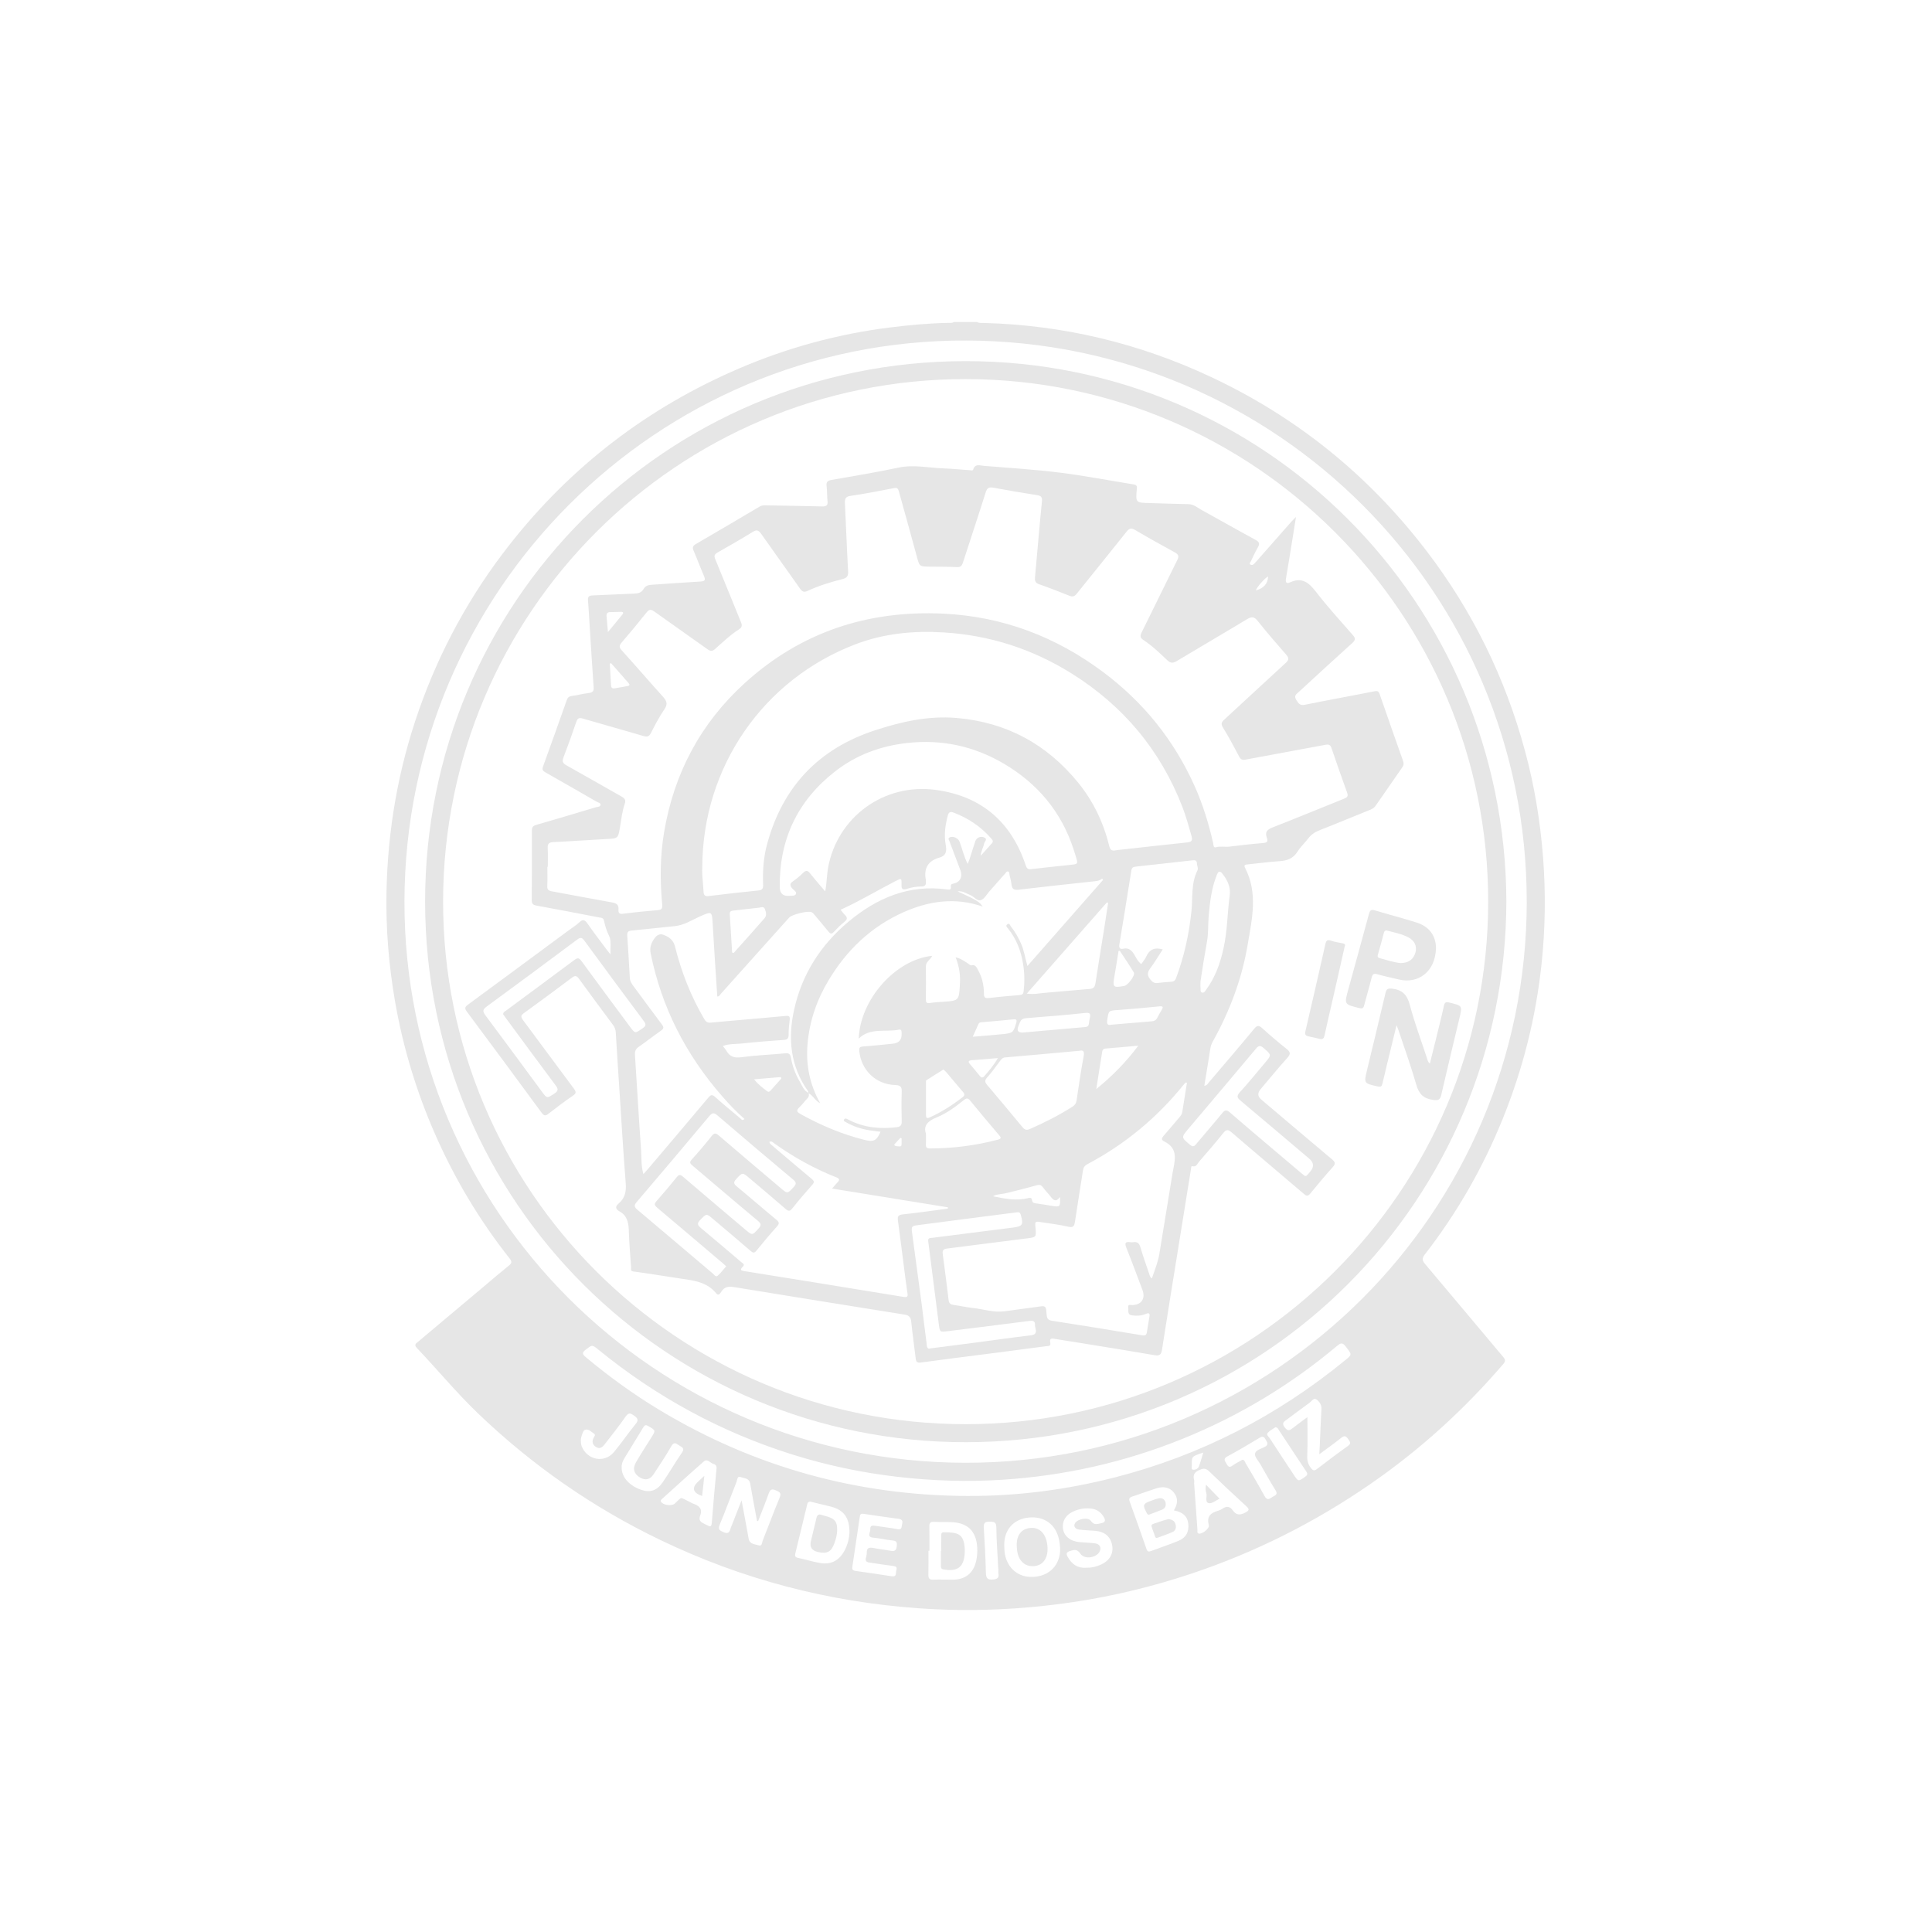 <svg width="150" height="150" viewBox="0 0 150 150" fill="none" xmlns="http://www.w3.org/2000/svg">
<g clip-path="url(#clip0_976_767)">
<path d="M75.867 25C76.022 25.105 76.2 25.067 76.367 25.073C82.535 25.238 88.412 26.64 93.995 29.255C100.67 32.38 106.242 36.885 110.725 42.735C114.315 47.42 116.867 52.62 118.405 58.318C119.135 61.02 119.587 63.77 119.802 66.562C120.017 69.332 119.977 72.095 119.685 74.85C119.245 78.995 118.235 83.002 116.67 86.87C115.135 90.66 113.125 94.175 110.617 97.403C110.38 97.71 110.422 97.875 110.65 98.145C112.675 100.542 114.685 102.955 116.71 105.355C116.892 105.573 116.895 105.69 116.707 105.91C113.662 109.46 110.227 112.577 106.377 115.232C102.07 118.205 97.437 120.53 92.467 122.188C89.487 123.18 86.445 123.92 83.342 124.382C79.352 124.978 75.345 125.152 71.312 124.865C64.295 124.368 57.61 122.615 51.275 119.567C46.005 117.032 41.257 113.725 37.04 109.665C35.392 108.08 33.942 106.31 32.367 104.66C32.117 104.398 32.302 104.305 32.465 104.168C34.18 102.728 35.897 101.285 37.612 99.845C38.245 99.312 38.872 98.77 39.517 98.252C39.752 98.065 39.75 97.94 39.567 97.707C37.222 94.737 35.297 91.515 33.777 88.05C32.33 84.75 31.292 81.323 30.675 77.77C30.185 74.957 29.952 72.118 30.007 69.257C30.102 64.42 30.917 59.712 32.522 55.14C34.167 50.458 36.515 46.165 39.582 42.265C44.362 36.188 50.317 31.628 57.422 28.59C61.16 26.992 65.052 25.93 69.092 25.425C70.595 25.238 72.097 25.098 73.61 25.067C73.762 25.065 73.927 25.1 74.067 24.997C74.667 24.997 75.267 24.997 75.865 24.997L75.867 25ZM118.535 70.022C118.56 45.99 99.112 26.508 75.02 26.438C51.005 26.365 31.452 45.88 31.402 69.968C31.352 94.002 50.86 113.537 74.945 113.57C98.995 113.603 118.51 94.108 118.537 70.022H118.535ZM75.1 116.147C78.987 116.16 82.807 115.667 86.567 114.702C93.215 112.997 99.175 109.93 104.477 105.577C104.985 105.16 104.967 105.17 104.482 104.545C104.257 104.257 104.127 104.228 103.827 104.48C100.197 107.533 96.182 109.948 91.782 111.723C87.292 113.535 82.627 114.582 77.797 114.89C75.102 115.06 72.41 114.975 69.725 114.665C66.927 114.345 64.187 113.768 61.505 112.923C55.96 111.18 50.945 108.448 46.44 104.772C45.962 104.382 45.975 104.408 45.475 104.787C45.15 105.033 45.23 105.162 45.495 105.382C47.307 106.893 49.212 108.273 51.232 109.488C58.575 113.903 66.537 116.105 75.1 116.147ZM91.137 117.27C91.442 116.777 91.495 116.305 91.122 115.863C90.735 115.405 90.235 115.402 89.715 115.575C89.107 115.775 88.505 115.993 87.9 116.195C87.705 116.26 87.625 116.35 87.705 116.57C88.15 117.8 88.587 119.033 89.015 120.268C89.085 120.47 89.177 120.493 89.362 120.423C90.067 120.158 90.785 119.925 91.482 119.637C92.095 119.385 92.335 118.91 92.255 118.268C92.185 117.725 91.835 117.397 91.14 117.268L91.137 117.27ZM58.862 118.098C58.832 118.093 58.802 118.087 58.775 118.082C58.597 117.118 58.412 116.155 58.245 115.188C58.167 114.747 57.77 114.777 57.492 114.677C57.232 114.582 57.245 114.895 57.187 115.043C56.745 116.153 56.337 117.277 55.877 118.38C55.722 118.752 55.88 118.827 56.162 118.952C56.482 119.095 56.632 119.018 56.712 118.695C56.74 118.585 56.795 118.483 56.835 118.378C57.07 117.78 57.302 117.18 57.575 116.482C57.775 117.557 57.955 118.507 58.125 119.46C58.207 119.915 58.622 119.885 58.917 119.982C59.172 120.067 59.16 119.76 59.217 119.613C59.66 118.503 60.072 117.378 60.532 116.275C60.687 115.9 60.515 115.832 60.237 115.71C59.925 115.573 59.795 115.64 59.682 115.955C59.427 116.675 59.137 117.382 58.862 118.095V118.098ZM65.952 119.025C65.965 117.825 65.517 117.232 64.497 116.97C64.002 116.842 63.5 116.737 63.005 116.607C62.807 116.555 62.717 116.61 62.67 116.805C62.367 118.077 62.057 119.348 61.747 120.618C61.702 120.805 61.737 120.905 61.947 120.95C62.517 121.072 63.077 121.248 63.65 121.348C64.52 121.5 65.142 121.173 65.565 120.397C65.822 119.927 65.927 119.415 65.952 119.025ZM72.16 120.405C72.135 120.405 72.11 120.405 72.085 120.405C72.085 121.018 72.097 121.632 72.08 122.245C72.072 122.53 72.142 122.657 72.457 122.645C72.97 122.625 73.485 122.65 73.997 122.645C74.96 122.635 75.582 122.128 75.79 121.19C75.867 120.84 75.895 120.485 75.87 120.128C75.79 118.88 75.135 118.232 73.885 118.18C73.43 118.16 72.97 118.18 72.515 118.155C72.225 118.137 72.147 118.257 72.155 118.525C72.167 119.153 72.16 119.78 72.16 120.408V120.405ZM77.97 119.988C77.977 120.145 77.977 120.302 77.992 120.457C78.11 121.602 78.91 122.395 79.982 122.43C81.192 122.47 82.085 121.8 82.275 120.698C82.34 120.315 82.302 119.935 82.225 119.552C81.985 118.365 81.087 117.702 79.867 117.823C78.682 117.943 77.947 118.78 77.97 119.988ZM67.222 120.995C67.247 120.855 67.3 120.715 67.295 120.575C67.28 120.157 67.49 120.12 67.832 120.19C68.277 120.28 68.735 120.323 69.182 120.408C69.48 120.463 69.595 120.345 69.622 120.06C69.647 119.805 69.65 119.63 69.307 119.603C68.812 119.562 68.325 119.427 67.827 119.387C67.25 119.342 67.587 118.98 67.57 118.74C67.545 118.395 67.772 118.435 67.995 118.47C68.557 118.555 69.125 118.618 69.685 118.725C70.052 118.795 69.987 118.522 70.037 118.342C70.1 118.122 70.062 117.96 69.78 117.923C68.875 117.802 67.972 117.675 67.072 117.537C66.88 117.507 66.785 117.533 66.755 117.747C66.567 119.045 66.37 120.34 66.177 121.637C66.152 121.812 66.177 121.933 66.4 121.963C67.345 122.092 68.29 122.235 69.232 122.382C69.66 122.448 69.525 122.095 69.592 121.905C69.67 121.69 69.562 121.607 69.34 121.58C68.745 121.507 68.155 121.41 67.562 121.325C67.37 121.298 67.177 121.275 67.22 120.997L67.222 120.995ZM84.312 121.715C84.372 121.715 84.4 121.715 84.427 121.715C84.805 121.72 85.162 121.62 85.5 121.465C86.147 121.167 86.457 120.628 86.352 120C86.24 119.327 85.79 118.925 85.057 118.855C84.632 118.815 84.202 118.81 83.777 118.755C83.455 118.715 83.33 118.475 83.47 118.25C83.672 117.925 84.485 117.772 84.692 118.077C84.942 118.442 85.2 118.323 85.502 118.26C85.827 118.193 85.845 118.035 85.697 117.783C85.48 117.415 85.172 117.182 84.747 117.13C84.317 117.077 83.895 117.128 83.487 117.283C82.797 117.543 82.457 118.033 82.53 118.673C82.595 119.245 83.09 119.663 83.802 119.73C84.215 119.77 84.63 119.77 85.04 119.83C85.422 119.885 85.547 120.217 85.335 120.53C85.027 120.978 84.172 121.067 83.875 120.622C83.622 120.245 83.385 120.32 83.055 120.427C82.78 120.517 82.772 120.648 82.89 120.863C83.202 121.443 83.665 121.763 84.312 121.72V121.715ZM54.347 117.702C54.197 118.195 54.615 118.25 54.897 118.412C55.11 118.533 55.237 118.575 55.262 118.238C55.37 116.83 55.5 115.425 55.632 114.02C55.65 113.825 55.572 113.708 55.405 113.665C55.15 113.6 54.93 113.217 54.645 113.467C53.547 114.425 52.475 115.408 51.395 116.382C51.337 116.435 51.255 116.485 51.322 116.595C51.492 116.865 52.147 116.952 52.387 116.738C53.005 116.183 52.727 116.223 53.492 116.58C53.595 116.628 53.692 116.695 53.797 116.732C54.267 116.895 54.585 117.14 54.347 117.705V117.702ZM92.712 115.168C92.8 116.393 92.88 117.588 92.97 118.783C92.977 118.88 92.912 119.027 93.077 119.067C93.33 119.13 93.925 118.66 93.855 118.415C93.662 117.745 93.997 117.457 94.57 117.295C94.692 117.26 94.812 117.205 94.917 117.132C95.23 116.915 95.49 116.945 95.71 117.262C95.975 117.645 96.275 117.652 96.682 117.438C97.037 117.253 96.997 117.158 96.742 116.925C95.775 116.038 94.817 115.14 93.872 114.23C93.642 114.01 93.47 113.985 93.17 114.107C92.775 114.27 92.595 114.475 92.71 114.902C92.735 114.995 92.712 115.1 92.712 115.17V115.168ZM48.265 113.95C48.265 114.695 48.872 115.365 49.8 115.675C50.48 115.903 51.007 115.735 51.46 115.075C51.975 114.322 52.43 113.53 52.947 112.78C53.195 112.42 52.927 112.355 52.722 112.22C52.505 112.075 52.335 111.91 52.125 112.277C51.69 113.03 51.212 113.757 50.732 114.48C50.462 114.885 50.102 114.952 49.7 114.72C49.22 114.443 49.09 114.022 49.38 113.527C49.76 112.875 50.172 112.243 50.572 111.603C50.915 111.055 50.912 111.062 50.362 110.735C50.187 110.63 50.077 110.6 49.952 110.808C49.47 111.613 48.965 112.408 48.482 113.213C48.342 113.445 48.242 113.7 48.27 113.95H48.265ZM102.43 112.915C102.447 112.598 102.462 112.385 102.47 112.173C102.512 111.247 102.542 110.32 102.597 109.395C102.617 109.047 102.422 108.8 102.192 108.643C101.992 108.505 101.835 108.795 101.672 108.91C101.08 109.333 100.505 109.775 99.92 110.207C99.7 110.37 99.48 110.475 99.745 110.825C99.992 111.15 100.147 111.055 100.387 110.863C100.77 110.558 101.172 110.275 101.507 110.027C101.507 111.032 101.532 112.027 101.495 113.02C101.48 113.405 101.56 113.705 101.797 113.997C101.95 114.185 102.052 114.205 102.245 114.058C103.037 113.452 103.832 112.847 104.647 112.27C104.94 112.062 104.805 111.927 104.67 111.728C104.512 111.495 104.387 111.43 104.135 111.632C103.605 112.058 103.05 112.45 102.43 112.91V112.915ZM96.462 113.335C96.63 113.342 96.65 113.495 96.707 113.595C97.202 114.443 97.71 115.287 98.177 116.15C98.35 116.467 98.507 116.427 98.74 116.257C98.935 116.113 99.277 116.082 99.02 115.68C98.607 115.033 98.24 114.355 97.857 113.688C97.702 113.418 97.405 113.12 97.44 112.872C97.48 112.577 97.922 112.485 98.202 112.335C98.517 112.165 98.395 112.003 98.28 111.793C98.16 111.575 98.067 111.465 97.797 111.628C96.97 112.13 96.132 112.62 95.282 113.082C94.995 113.24 95.06 113.38 95.19 113.582C95.312 113.775 95.382 114.015 95.69 113.79C95.93 113.615 96.205 113.485 96.465 113.332L96.462 113.335ZM45.095 111.825C45.102 112.025 45.112 112.165 45.167 112.3C45.6 113.368 46.93 113.62 47.665 112.74C48.25 112.042 48.76 111.283 49.337 110.577C49.582 110.277 49.545 110.128 49.24 109.915C48.967 109.725 48.815 109.635 48.575 109.98C48.055 110.728 47.487 111.442 46.927 112.162C46.76 112.377 46.547 112.522 46.265 112.338C45.997 112.16 45.94 111.928 46.085 111.635C46.137 111.533 46.275 111.41 46.11 111.302C45.912 111.173 45.715 110.952 45.48 110.993C45.265 111.028 45.222 111.31 45.15 111.505C45.105 111.622 45.105 111.755 45.092 111.823L45.095 111.825ZM77.515 121.79C77.515 121.79 77.507 121.79 77.505 121.79C77.452 120.723 77.367 119.655 77.357 118.588C77.352 118.123 77.132 118.155 76.807 118.145C76.427 118.135 76.36 118.288 76.382 118.628C76.455 119.795 76.517 120.962 76.545 122.13C76.555 122.55 76.69 122.673 77.097 122.632C77.41 122.603 77.58 122.523 77.52 122.175C77.5 122.05 77.517 121.92 77.517 121.79H77.515ZM99.03 110.81C98.842 110.938 98.6 111.053 98.432 111.238C98.287 111.398 98.502 111.543 98.587 111.673C99.2 112.618 99.822 113.555 100.442 114.495C100.802 115.04 100.797 115.033 101.327 114.658C101.497 114.537 101.552 114.448 101.422 114.253C100.7 113.175 99.992 112.09 99.275 111.007C99.222 110.927 99.19 110.823 99.03 110.812V110.81ZM93.422 112.777C92.522 113.075 92.517 113.075 92.535 113.747C92.537 113.872 92.447 114.085 92.635 114.107C92.802 114.125 93.015 114.04 93.085 113.848C93.207 113.52 93.297 113.18 93.425 112.777H93.422Z" fill="#E6E6E6"/>
<path d="M116.955 69.985C116.905 93.147 98.297 111.955 74.992 111.972C51.887 111.992 33.022 93.405 33.005 70.025C32.985 46.847 51.625 28.055 74.952 28.038C98.185 28.02 116.87 46.733 116.955 69.985ZM74.96 110.572C97.33 110.592 115.515 92.442 115.542 70.04C115.57 47.653 97.407 29.453 74.985 29.433C52.607 29.413 34.427 47.557 34.402 69.972C34.377 92.42 52.582 110.577 74.96 110.572Z" fill="#E6E6E6"/>
<path d="M90.72 117.945C91.007 117.975 91.195 118.085 91.265 118.335C91.335 118.593 91.29 118.835 91.027 118.95C90.665 119.11 90.287 119.23 89.917 119.375C89.78 119.43 89.7 119.405 89.667 119.258C89.665 119.243 89.66 119.23 89.655 119.218C89.287 118.165 89.225 118.46 90.145 118.108C90.342 118.033 90.552 117.993 90.72 117.945Z" fill="#E6E6E6"/>
<path d="M90.507 116.798C90.513 116.993 90.407 117.13 90.245 117.2C89.92 117.34 89.582 117.45 89.252 117.583C89.12 117.635 89.085 117.565 89.033 117.47C88.698 116.85 88.735 116.74 89.385 116.513C89.573 116.448 89.76 116.373 89.953 116.333C90.278 116.263 90.517 116.475 90.507 116.798Z" fill="#E6E6E6"/>
<path d="M64.995 118.772C65.002 119.135 64.903 119.477 64.785 119.81C64.543 120.49 64.22 120.657 63.505 120.497C63.032 120.392 62.849 120.111 62.958 119.652C63.097 119.06 63.25 118.47 63.385 117.875C63.44 117.627 63.55 117.532 63.8 117.62C63.947 117.672 64.1 117.702 64.25 117.75C64.832 117.932 65.002 118.165 64.995 118.772Z" fill="#E6E6E6"/>
<path d="M73.075 120.427C73.075 120.042 73.068 119.66 73.078 119.275C73.08 119.145 73.048 118.965 73.27 118.965C74.335 118.972 74.85 119.045 74.903 120.275C74.905 120.36 74.903 120.445 74.903 120.53C74.858 121.662 74.353 122.055 73.24 121.845C73.06 121.81 73.053 121.712 73.053 121.577C73.053 121.192 73.053 120.81 73.053 120.425C73.06 120.425 73.068 120.425 73.075 120.425V120.427Z" fill="#E6E6E6"/>
<path d="M78.937 119.973C78.925 119.18 79.312 118.69 80.002 118.628C80.767 118.558 81.287 119.16 81.33 120.168C81.367 121.06 80.907 121.61 80.135 121.598C79.647 121.59 79.26 121.305 79.072 120.815C78.97 120.545 78.947 120.26 78.937 119.975V119.973Z" fill="#E6E6E6"/>
<path d="M54.513 116.15C53.779 115.893 53.68 115.515 54.215 115.015C54.347 114.89 54.483 114.767 54.685 114.582C54.623 115.152 54.57 115.635 54.513 116.147V116.15Z" fill="#E6E6E6"/>
<path d="M93.637 115.275C93.99 115.64 94.327 115.987 94.685 116.357C94.41 116.482 94.097 116.757 93.857 116.705C93.512 116.63 93.747 116.19 93.657 115.92C93.592 115.725 93.582 115.51 93.637 115.272V115.275Z" fill="#E6E6E6"/>
<path d="M47.403 74.115C47.37 73.535 47.475 73.022 47.288 72.657C47.085 72.263 46.98 71.87 46.888 71.457C46.843 71.252 46.673 71.257 46.523 71.23C44.9 70.92 43.28 70.603 41.655 70.31C41.373 70.26 41.28 70.16 41.283 69.875C41.298 68.078 41.303 66.278 41.295 64.48C41.295 64.21 41.395 64.112 41.64 64.043C43.185 63.597 44.725 63.14 46.263 62.675C46.39 62.638 46.598 62.653 46.623 62.498C46.648 62.33 46.438 62.31 46.323 62.245C45.003 61.483 43.683 60.72 42.355 59.972C42.145 59.855 42.073 59.752 42.16 59.515C42.78 57.803 43.393 56.085 44 54.367C44.07 54.17 44.165 54.068 44.385 54.038C44.835 53.975 45.278 53.855 45.73 53.803C46.028 53.767 46.11 53.642 46.09 53.36C45.983 51.81 45.885 50.258 45.788 48.705C45.743 48.008 45.708 47.31 45.653 46.612C45.63 46.337 45.715 46.24 46 46.23C47.083 46.193 48.165 46.123 49.25 46.087C49.563 46.078 49.805 46.008 49.968 45.73C50.093 45.517 50.285 45.422 50.535 45.405C51.815 45.322 53.095 45.22 54.375 45.15C54.72 45.13 54.798 45.047 54.658 44.722C54.38 44.083 54.143 43.428 53.863 42.788C53.75 42.532 53.768 42.388 54.025 42.24C55.688 41.275 57.343 40.297 58.998 39.32C59.145 39.233 59.293 39.233 59.45 39.235C60.905 39.26 62.36 39.28 63.815 39.32C64.14 39.328 64.29 39.255 64.248 38.898C64.203 38.515 64.228 38.125 64.178 37.745C64.135 37.43 64.253 37.318 64.545 37.265C66.283 36.958 68.025 36.675 69.748 36.307C70.928 36.055 72.073 36.322 73.235 36.365C73.918 36.39 74.6 36.46 75.283 36.505C75.378 36.513 75.523 36.56 75.558 36.453C75.705 35.983 76.075 36.142 76.37 36.167C78.33 36.328 80.298 36.447 82.248 36.69C84.183 36.93 86.103 37.303 88.028 37.612C88.228 37.645 88.298 37.745 88.265 37.935C88.265 37.95 88.263 37.962 88.26 37.977C88.173 39.032 88.173 39.03 89.228 39.055C90.24 39.08 91.253 39.127 92.265 39.142C92.688 39.148 92.975 39.422 93.305 39.602C94.705 40.367 96.09 41.163 97.493 41.922C97.805 42.093 97.81 42.242 97.65 42.517C97.45 42.862 97.283 43.225 97.113 43.587C97.078 43.663 96.955 43.765 97.09 43.84C97.175 43.888 97.288 43.865 97.365 43.782C97.435 43.71 97.5 43.635 97.568 43.56C98.455 42.553 99.34 41.545 100.228 40.54C100.328 40.425 100.44 40.322 100.62 40.138C100.448 41.22 100.29 42.197 100.133 43.175C100.04 43.752 99.945 44.328 99.845 44.903C99.8 45.16 99.835 45.365 100.153 45.218C101.088 44.782 101.623 45.235 102.178 45.955C103.073 47.115 104.065 48.203 105.033 49.307C105.248 49.555 105.245 49.695 104.993 49.922C103.593 51.182 102.21 52.462 100.823 53.735C100.648 53.895 100.44 54.015 100.638 54.33C100.808 54.6 100.915 54.8 101.31 54.718C103.108 54.352 104.915 54.03 106.715 53.67C106.958 53.623 107.043 53.675 107.115 53.89C107.715 55.625 108.323 57.36 108.938 59.093C109.003 59.275 108.985 59.413 108.878 59.568C108.183 60.56 107.495 61.557 106.805 62.555C106.705 62.7 106.58 62.792 106.41 62.86C105.103 63.383 103.803 63.93 102.493 64.442C102.123 64.588 101.815 64.772 101.573 65.093C101.305 65.445 100.97 65.75 100.738 66.12C100.405 66.647 99.945 66.823 99.353 66.86C98.528 66.912 97.708 67.028 96.885 67.11C96.71 67.127 96.543 67.142 96.665 67.377C97.68 69.325 97.208 71.338 96.873 73.323C96.423 76 95.475 78.515 94.148 80.885C93.968 81.207 93.95 81.565 93.893 81.912C93.765 82.698 93.635 83.483 93.503 84.3C93.71 84.282 93.778 84.127 93.868 84.022C95.043 82.642 96.223 81.267 97.378 79.87C97.613 79.588 97.743 79.597 97.998 79.828C98.61 80.382 99.24 80.92 99.888 81.435C100.183 81.67 100.23 81.82 99.955 82.125C99.238 82.918 98.563 83.75 97.87 84.567C97.622 84.861 97.64 85.127 97.925 85.368C99.755 86.918 101.58 88.47 103.418 90.01C103.665 90.218 103.713 90.345 103.48 90.608C102.88 91.275 102.303 91.965 101.735 92.662C101.553 92.888 101.44 92.873 101.235 92.695C99.368 91.1 97.488 89.525 95.628 87.922C95.345 87.68 95.205 87.677 94.968 87.975C94.363 88.733 93.728 89.468 93.09 90.198C92.958 90.347 92.9 90.627 92.575 90.543C92.468 90.515 92.48 90.69 92.465 90.782C92.123 92.905 91.78 95.03 91.438 97.153C91.028 99.698 90.61 102.243 90.218 104.79C90.16 105.17 90.03 105.283 89.65 105.217C87.98 104.93 86.305 104.662 84.633 104.39C83.733 104.243 82.833 104.098 81.933 103.955C81.703 103.918 81.45 103.858 81.543 104.26C81.605 104.543 81.353 104.5 81.208 104.52C79.88 104.7 78.553 104.87 77.223 105.043C75.315 105.288 73.405 105.523 71.5 105.785C71.198 105.828 71.125 105.73 71.095 105.47C70.983 104.522 70.843 103.577 70.75 102.628C70.715 102.265 70.575 102.118 70.22 102.062C65.803 101.36 61.388 100.65 56.975 99.927C56.55 99.858 56.235 99.912 55.998 100.295C55.918 100.425 55.788 100.64 55.605 100.415C54.87 99.505 53.808 99.412 52.77 99.257C51.573 99.078 50.378 98.877 49.18 98.718C48.925 98.685 49.005 98.543 48.998 98.427C48.93 97.445 48.85 96.465 48.818 95.48C48.795 94.877 48.668 94.362 48.095 94.05C47.785 93.88 47.748 93.677 48.033 93.438C48.518 93.028 48.633 92.52 48.583 91.882C48.385 89.395 48.24 86.903 48.078 84.412C47.985 83.002 47.89 81.595 47.81 80.185C47.798 79.96 47.74 79.772 47.608 79.595C46.715 78.392 45.82 77.19 44.94 75.978C44.758 75.725 44.628 75.74 44.398 75.912C43.165 76.838 41.928 77.755 40.678 78.657C40.43 78.835 40.425 78.953 40.6 79.19C41.923 80.963 43.23 82.748 44.553 84.517C44.733 84.76 44.76 84.88 44.48 85.07C43.833 85.51 43.205 85.985 42.588 86.468C42.358 86.647 42.238 86.645 42.055 86.397C40.13 83.775 38.198 81.16 36.253 78.552C36.058 78.293 36.088 78.177 36.343 77.993C38.955 76.078 41.555 74.15 44.16 72.225C44.435 72.022 44.733 71.843 44.98 71.608C45.278 71.325 45.428 71.438 45.628 71.725C46.09 72.392 46.588 73.037 47.073 73.69C47.153 73.8 47.243 73.903 47.413 74.115H47.403ZM62.76 84.868C62.75 84.815 62.755 84.75 62.728 84.71C61.363 82.77 61.158 80.632 61.658 78.377C62.268 75.63 63.715 73.38 65.843 71.588C68.058 69.725 70.57 68.645 73.55 69.058C73.75 69.085 73.858 69.07 73.825 68.838C73.805 68.683 73.865 68.632 74.033 68.6C74.538 68.5 74.755 68.065 74.575 67.588C74.288 66.828 73.998 66.07 73.713 65.308C73.678 65.215 73.57 65.103 73.723 65.02C73.978 64.882 74.393 65.065 74.498 65.345C74.708 65.9 74.833 66.485 75.13 67.073C75.193 66.91 75.24 66.81 75.273 66.705C75.423 66.245 75.565 65.782 75.718 65.323C75.813 65.037 76.133 64.885 76.423 65.025C76.7 65.157 76.438 65.34 76.41 65.487C76.355 65.772 76.18 66.028 76.143 66.44C76.475 66.067 76.738 65.77 77.005 65.48C77.135 65.338 77.08 65.24 76.973 65.115C76.17 64.19 75.193 63.53 74.053 63.095C73.76 62.983 73.65 63.065 73.578 63.347C73.388 64.088 73.285 64.83 73.425 65.59C73.508 66.045 73.49 66.427 72.94 66.582C72.05 66.832 71.703 67.427 71.885 68.332C71.893 68.373 71.883 68.418 71.885 68.46C71.91 68.71 71.805 68.828 71.545 68.828C71.158 68.825 70.773 68.892 70.41 69.01C70.028 69.132 69.983 68.98 69.993 68.657C70.005 68.172 69.988 68.17 69.538 68.403C68.115 69.132 66.745 69.963 65.265 70.632C65.375 70.767 65.47 70.91 65.593 71.028C65.793 71.222 65.81 71.37 65.57 71.562C65.27 71.802 64.995 72.078 64.733 72.358C64.57 72.53 64.465 72.507 64.33 72.34C63.98 71.907 63.623 71.483 63.263 71.058C63.19 70.972 63.115 70.87 63.02 70.825C62.73 70.69 61.488 70.995 61.268 71.243C59.505 73.207 57.745 75.175 55.983 77.14C55.905 77.228 55.86 77.37 55.69 77.368C55.57 75.498 55.438 73.638 55.335 71.772C55.278 70.735 55.283 70.735 54.34 71.153C53.708 71.435 53.118 71.83 52.4 71.903C51.28 72.015 50.163 72.145 49.043 72.248C48.76 72.272 48.68 72.377 48.7 72.647C48.775 73.743 48.838 74.84 48.9 75.935C48.915 76.177 49.035 76.362 49.173 76.55C49.913 77.545 50.643 78.55 51.39 79.54C51.545 79.745 51.55 79.855 51.328 80.013C50.743 80.42 50.183 80.865 49.598 81.27C49.355 81.438 49.278 81.623 49.298 81.912C49.46 84.375 49.598 86.838 49.773 89.297C49.815 89.895 49.765 90.507 49.955 91.157C50.118 90.975 50.24 90.843 50.358 90.703C51.908 88.875 53.46 87.05 55 85.213C55.195 84.98 55.308 84.975 55.528 85.172C56.168 85.743 56.828 86.287 57.485 86.835C57.553 86.892 57.62 87.047 57.803 86.875C57.185 86.34 56.633 85.755 56.1 85.147C53.27 81.92 51.365 78.23 50.515 74.007C50.42 73.53 50.583 73.172 50.835 72.823C50.985 72.615 51.215 72.48 51.47 72.565C51.915 72.715 52.28 72.975 52.403 73.47C52.898 75.457 53.635 77.347 54.678 79.118C54.803 79.332 54.935 79.422 55.185 79.397C55.993 79.317 56.803 79.252 57.613 79.18C58.748 79.08 59.885 78.983 61.018 78.875C61.265 78.853 61.345 78.92 61.313 79.177C61.263 79.56 61.228 79.945 61.23 80.33C61.23 80.62 61.143 80.72 60.848 80.74C59.753 80.815 58.658 80.9 57.568 81.02C57.098 81.073 56.61 81.025 56.12 81.213C56.228 81.355 56.325 81.457 56.393 81.578C56.658 82.045 57.015 82.157 57.56 82.082C58.688 81.93 59.83 81.885 60.965 81.78C61.253 81.752 61.358 81.835 61.41 82.13C61.525 82.778 61.753 83.397 62.088 83.965C62.278 84.287 62.4 84.672 62.773 84.858C62.84 85.032 62.795 85.17 62.663 85.305C62.455 85.52 62.278 85.767 62.063 85.972C61.823 86.203 61.84 86.32 62.14 86.487C63.718 87.365 65.363 88.06 67.115 88.5C67.828 88.68 68.068 88.57 68.363 87.868C68.065 87.83 67.768 87.8 67.475 87.752C66.823 87.645 66.208 87.435 65.635 87.103C65.563 87.06 65.468 87.028 65.535 86.915C65.578 86.845 65.65 86.832 65.723 86.86C65.79 86.885 65.853 86.92 65.915 86.953C67.088 87.552 68.33 87.672 69.62 87.515C69.893 87.483 70.013 87.377 70.008 87.082C69.99 86.312 69.978 85.54 70.01 84.772C70.028 84.355 69.885 84.255 69.485 84.24C67.995 84.19 66.858 83.08 66.715 81.605C66.69 81.34 66.755 81.267 67.02 81.248C67.788 81.195 68.553 81.105 69.318 81.032C69.801 80.987 70.029 80.719 70 80.228C70 80.185 69.998 80.142 69.995 80.1C69.99 79.975 69.923 79.915 69.8 79.942C68.755 80.16 67.568 79.752 66.67 80.64C66.783 77.597 69.523 74.505 72.373 74.21C72.245 74.513 71.88 74.657 71.885 75.037C71.895 75.892 71.893 76.75 71.885 77.605C71.885 77.823 71.943 77.91 72.185 77.875C72.565 77.817 72.95 77.795 73.335 77.77C74.408 77.695 74.453 77.653 74.518 76.575C74.518 76.547 74.518 76.517 74.52 76.49C74.583 75.76 74.483 75.052 74.198 74.332C74.59 74.405 74.843 74.615 75.12 74.782C75.218 74.84 75.33 74.965 75.408 74.948C75.74 74.865 75.823 75.112 75.933 75.31C76.248 75.868 76.388 76.475 76.39 77.115C76.39 77.347 76.415 77.528 76.745 77.49C77.553 77.392 78.363 77.325 79.17 77.255C79.36 77.24 79.45 77.172 79.473 76.978C79.558 76.278 79.548 75.58 79.44 74.888C79.283 73.86 78.923 72.907 78.26 72.085C78.185 71.993 78.05 71.882 78.208 71.765C78.383 71.638 78.418 71.845 78.483 71.927C78.823 72.353 79.088 72.82 79.3 73.325C79.518 73.843 79.595 74.4 79.77 75C81.76 72.733 83.703 70.522 85.645 68.312C85.618 68.28 85.59 68.248 85.563 68.215C85.403 68.362 85.215 68.395 85.015 68.418C83.033 68.63 81.048 68.845 79.068 69.078C78.723 69.118 78.573 69.013 78.533 68.675C78.503 68.422 78.438 68.172 78.378 67.922C78.355 67.832 78.39 67.7 78.268 67.665C78.148 67.63 78.1 67.752 78.038 67.823C77.63 68.28 77.225 68.743 76.818 69.203C76.61 69.438 76.44 69.77 76.178 69.877C75.865 70.005 75.633 69.6 75.333 69.493C75.033 69.382 74.765 69.155 74.34 69.203C74.745 69.392 75.08 69.543 75.408 69.705C75.918 69.96 76.098 70.1 76.303 70.388C74.183 69.65 72.15 69.94 70.175 70.812C67.64 71.935 65.73 73.767 64.32 76.127C63.41 77.65 62.843 79.295 62.695 81.073C62.563 82.683 62.863 84.205 63.683 85.66C63.268 85.45 63.115 85.035 62.75 84.862L62.76 84.868ZM42.52 67.295C42.52 67.295 42.505 67.295 42.498 67.295C42.498 67.793 42.518 68.29 42.49 68.787C42.473 69.07 42.595 69.155 42.838 69.2C44.393 69.485 45.943 69.787 47.5 70.06C47.853 70.123 48.053 70.233 48.02 70.623C47.998 70.89 48.088 70.985 48.398 70.942C49.285 70.823 50.18 70.745 51.073 70.662C51.348 70.638 51.445 70.56 51.415 70.24C51.238 68.36 51.245 66.485 51.56 64.615C52.325 60.05 54.385 56.172 57.798 53.057C62.16 49.078 67.37 47.367 73.23 47.642C77.83 47.86 81.968 49.425 85.65 52.18C88.773 54.515 91.148 57.46 92.748 61.025C93.388 62.45 93.84 63.93 94.188 65.448C94.218 65.582 94.188 65.843 94.4 65.782C94.758 65.68 95.108 65.772 95.46 65.73C96.323 65.623 97.185 65.525 98.05 65.455C98.358 65.43 98.473 65.347 98.358 65.043C98.19 64.597 98.388 64.405 98.805 64.24C100.665 63.515 102.508 62.75 104.36 62.008C104.6 61.913 104.69 61.82 104.59 61.542C104.17 60.392 103.773 59.233 103.375 58.075C103.295 57.845 103.178 57.775 102.93 57.822C100.858 58.212 98.783 58.585 96.71 58.975C96.46 59.023 96.33 58.975 96.208 58.74C95.81 57.983 95.408 57.227 94.958 56.5C94.778 56.208 94.83 56.07 95.058 55.865C96.645 54.41 98.218 52.935 99.808 51.483C100.06 51.252 100.105 51.105 99.865 50.833C99.11 49.975 98.365 49.11 97.655 48.218C97.385 47.875 97.183 47.855 96.823 48.072C95.015 49.165 93.19 50.225 91.383 51.312C91.083 51.492 90.9 51.517 90.62 51.252C90.043 50.705 89.463 50.145 88.795 49.705C88.515 49.52 88.498 49.383 88.64 49.095C89.568 47.233 90.47 45.355 91.398 43.492C91.543 43.2 91.515 43.053 91.223 42.892C90.183 42.325 89.15 41.748 88.13 41.148C87.83 40.97 87.675 41.017 87.465 41.282C86.188 42.89 84.888 44.483 83.605 46.087C83.435 46.3 83.293 46.36 83.03 46.255C82.25 45.94 81.468 45.638 80.673 45.36C80.375 45.255 80.333 45.085 80.358 44.812C80.538 42.852 80.698 40.892 80.895 38.935C80.93 38.583 80.82 38.487 80.51 38.44C79.385 38.263 78.26 38.078 77.14 37.867C76.798 37.803 76.64 37.867 76.528 38.227C75.955 40.05 75.348 41.86 74.763 43.678C74.68 43.932 74.575 44.045 74.285 44.03C73.588 43.995 72.888 44.002 72.188 43.995C71.365 43.985 71.388 43.98 71.175 43.182C70.723 41.49 70.243 39.805 69.778 38.117C69.723 37.92 69.64 37.85 69.413 37.895C68.298 38.112 67.18 38.335 66.055 38.495C65.643 38.555 65.583 38.722 65.6 39.078C65.688 40.843 65.748 42.61 65.848 44.375C65.868 44.737 65.745 44.873 65.415 44.958C64.49 45.193 63.575 45.468 62.708 45.875C62.425 46.008 62.285 45.94 62.115 45.7C61.115 44.275 60.093 42.867 59.095 41.443C58.9 41.165 58.75 41.108 58.448 41.295C57.55 41.847 56.635 42.375 55.715 42.895C55.465 43.038 55.425 43.155 55.538 43.428C56.213 45.045 56.858 46.675 57.525 48.295C57.628 48.545 57.625 48.703 57.378 48.86C56.703 49.292 56.123 49.847 55.528 50.38C55.29 50.593 55.148 50.562 54.918 50.398C53.548 49.417 52.168 48.458 50.798 47.477C50.55 47.3 50.403 47.297 50.2 47.55C49.57 48.343 48.923 49.12 48.263 49.89C48.07 50.115 48.053 50.252 48.268 50.487C49.34 51.672 50.38 52.883 51.45 54.068C51.738 54.385 51.88 54.633 51.593 55.055C51.193 55.642 50.86 56.278 50.535 56.913C50.393 57.188 50.253 57.227 49.968 57.145C48.398 56.682 46.818 56.248 45.245 55.788C44.96 55.703 44.84 55.765 44.745 56.042C44.428 56.972 44.098 57.898 43.745 58.815C43.628 59.12 43.695 59.263 43.973 59.417C45.405 60.215 46.823 61.038 48.253 61.84C48.505 61.983 48.608 62.12 48.505 62.413C48.303 62.992 48.24 63.608 48.138 64.21C47.983 65.11 47.988 65.095 47.083 65.142C45.703 65.213 44.323 65.317 42.94 65.382C42.598 65.4 42.51 65.53 42.525 65.85C42.55 66.332 42.533 66.817 42.533 67.302L42.52 67.295ZM54.525 67.345C54.485 67.892 54.593 68.558 54.623 69.228C54.635 69.487 54.723 69.608 55.02 69.57C56.308 69.412 57.598 69.265 58.888 69.135C59.19 69.105 59.26 68.98 59.248 68.698C59.203 67.61 59.283 66.525 59.573 65.478C60.788 61.06 63.575 58.125 67.938 56.7C69.993 56.028 72.078 55.555 74.265 55.742C78.135 56.072 81.28 57.775 83.72 60.78C84.895 62.227 85.68 63.883 86.123 65.692C86.19 65.972 86.31 66.078 86.593 66.025C86.818 65.985 87.045 65.968 87.273 65.942C88.903 65.763 90.533 65.575 92.163 65.407C92.528 65.37 92.608 65.25 92.505 64.892C92.288 64.14 92.085 63.388 91.803 62.655C90.093 58.237 87.205 54.792 83.198 52.288C80.158 50.388 76.845 49.318 73.258 49.1C70.915 48.96 68.638 49.175 66.415 50.023C59.268 52.748 54.543 59.547 54.525 67.34V67.345ZM92.15 84.065C92.12 84.058 92.09 84.047 92.063 84.04C92.005 84.1 91.945 84.157 91.895 84.22C89.825 86.785 87.335 88.845 84.423 90.388C84.203 90.502 84.115 90.653 84.08 90.88C83.878 92.203 83.658 93.525 83.46 94.847C83.41 95.18 83.34 95.338 82.93 95.24C82.24 95.075 81.528 95 80.825 94.888C80.363 94.812 80.348 94.825 80.393 95.295C80.468 96.078 80.465 96.058 79.66 96.157C77.61 96.41 75.563 96.683 73.513 96.94C73.25 96.972 73.155 97.073 73.193 97.353C73.358 98.552 73.505 99.755 73.653 100.957C73.683 101.2 73.815 101.287 74.045 101.317C74.54 101.382 75.028 101.495 75.523 101.55C76.355 101.638 77.165 101.93 78.02 101.805C78.965 101.668 79.913 101.555 80.858 101.42C81.1 101.385 81.203 101.472 81.225 101.7C81.238 101.827 81.255 101.955 81.263 102.082C81.28 102.352 81.37 102.497 81.685 102.545C84.023 102.905 86.355 103.285 88.688 103.675C88.915 103.713 89.005 103.655 89.04 103.448C89.105 103.04 89.17 102.632 89.24 102.225C89.29 101.938 89.188 101.915 88.945 102.018C88.61 102.16 88.253 102.173 87.893 102.125C87.49 102.073 87.638 101.743 87.598 101.518C87.548 101.238 87.775 101.33 87.91 101.327C88.623 101.308 88.953 100.817 88.698 100.147C88.283 99.055 87.883 97.957 87.448 96.873C87.295 96.493 87.388 96.39 87.763 96.445C87.833 96.455 87.908 96.457 87.975 96.445C88.303 96.388 88.45 96.528 88.543 96.845C88.743 97.528 88.985 98.2 89.213 98.875C89.255 98.998 89.265 99.142 89.433 99.255C89.658 98.597 89.905 97.99 90.013 97.345C90.36 95.265 90.688 93.183 91.033 91.103C91.188 90.17 91.568 89.19 90.373 88.612C90.14 88.5 90.198 88.347 90.348 88.177C90.753 87.718 91.145 87.245 91.543 86.778C91.645 86.657 91.755 86.537 91.783 86.38C91.91 85.61 92.03 84.838 92.153 84.067L92.15 84.065ZM64.065 69.21C64.198 68.565 64.185 67.968 64.29 67.38C64.998 63.458 68.613 60.778 72.658 61.328C76.18 61.807 78.51 63.8 79.635 67.18C79.71 67.405 79.795 67.51 80.053 67.48C81.1 67.355 82.15 67.252 83.198 67.138C83.678 67.085 83.695 67.055 83.55 66.573C83.485 66.355 83.415 66.138 83.345 65.92C82.395 63.01 80.54 60.82 77.928 59.285C75.613 57.925 73.1 57.383 70.413 57.688C68.353 57.92 66.473 58.617 64.843 59.888C61.925 62.157 60.498 65.168 60.54 68.868C60.545 69.364 60.789 69.593 61.27 69.552C61.453 69.537 61.713 69.573 61.79 69.425C61.885 69.245 61.635 69.12 61.523 68.993C61.323 68.765 61.293 68.61 61.573 68.42C61.853 68.228 62.115 68.002 62.36 67.763C62.58 67.547 62.715 67.578 62.898 67.81C63.275 68.287 63.678 68.745 64.07 69.21H64.065ZM59.738 88.645C59.75 88.808 59.863 88.86 59.948 88.933C60.97 89.802 61.99 90.672 63.02 91.53C63.218 91.695 63.238 91.793 63.06 91.993C62.53 92.588 62.01 93.198 61.513 93.823C61.318 94.07 61.203 94.043 60.988 93.855C60.063 93.05 59.12 92.263 58.185 91.47C57.633 91.002 57.645 91.015 57.158 91.545C56.94 91.78 56.948 91.903 57.198 92.11C58.233 92.963 59.243 93.845 60.278 94.7C60.51 94.892 60.52 95.005 60.318 95.23C59.775 95.835 59.25 96.457 58.74 97.09C58.565 97.308 58.468 97.285 58.273 97.118C57.313 96.285 56.34 95.47 55.37 94.65C54.835 94.195 54.855 94.218 54.373 94.705C54.08 95 54.173 95.14 54.44 95.362C55.485 96.225 56.515 97.108 57.548 97.987C57.653 98.078 57.86 98.153 57.67 98.345C57.388 98.63 57.58 98.655 57.838 98.698C59.595 98.975 61.353 99.26 63.11 99.545C65.458 99.925 67.805 100.307 70.153 100.692C70.39 100.732 70.503 100.708 70.458 100.423C70.355 99.748 70.273 99.067 70.185 98.39C70.028 97.175 69.878 95.96 69.713 94.745C69.673 94.445 69.743 94.325 70.078 94.287C71.25 94.16 72.418 93.993 73.588 93.838C73.593 93.805 73.595 93.77 73.6 93.737C70.623 93.255 67.645 92.772 64.603 92.28C64.765 92.093 64.88 91.95 65.005 91.82C65.183 91.638 65.228 91.528 64.928 91.407C63.223 90.733 61.63 89.85 60.135 88.787C60.03 88.713 59.935 88.573 59.74 88.647L59.738 88.645ZM90.273 73.713C89.938 74.225 89.643 74.728 89.295 75.195C89.075 75.493 89.058 75.718 89.29 76.02C89.455 76.237 89.608 76.355 89.885 76.317C90.238 76.272 90.595 76.245 90.95 76.222C91.15 76.21 91.248 76.112 91.315 75.927C91.935 74.263 92.313 72.545 92.5 70.78C92.615 69.713 92.458 68.603 92.965 67.59C93.058 67.407 92.933 67.228 92.93 67.045C92.925 66.802 92.79 66.772 92.59 66.795C91.118 66.963 89.645 67.127 88.173 67.285C87.973 67.308 87.87 67.373 87.838 67.585C87.535 69.498 87.223 71.41 86.908 73.32C86.865 73.58 86.94 73.718 87.213 73.657C87.66 73.56 87.885 73.808 88.085 74.15C88.225 74.39 88.353 74.653 88.605 74.855C88.74 74.655 88.898 74.483 88.988 74.278C89.235 73.72 89.638 73.528 90.275 73.71L90.273 73.713ZM56.383 98.317C56.283 98.228 56.203 98.15 56.118 98.078C54.42 96.638 52.725 95.195 51.023 93.763C50.818 93.59 50.77 93.483 50.965 93.263C51.505 92.655 52.028 92.032 52.538 91.4C52.715 91.18 52.818 91.18 53.035 91.365C54.638 92.74 56.253 94.1 57.865 95.465C58.42 95.935 58.403 95.918 58.888 95.388C59.133 95.12 59.095 94.995 58.825 94.77C57.125 93.355 55.448 91.915 53.758 90.49C53.573 90.335 53.513 90.24 53.705 90.028C54.24 89.435 54.76 88.828 55.253 88.2C55.468 87.925 55.593 87.978 55.82 88.17C57.413 89.535 59.015 90.89 60.615 92.245C61.15 92.698 61.14 92.683 61.628 92.155C61.845 91.918 61.828 91.793 61.583 91.585C59.615 89.935 57.653 88.275 55.705 86.603C55.43 86.365 55.293 86.39 55.068 86.657C53.2 88.888 51.323 91.112 49.433 93.325C49.208 93.588 49.243 93.715 49.49 93.925C51.445 95.567 53.388 97.225 55.34 98.873C55.448 98.963 55.563 99.185 55.723 99.045C55.965 98.835 56.158 98.567 56.385 98.312L56.383 98.317ZM83.815 81.582C81.818 81.763 79.933 81.938 78.045 82.097C77.84 82.115 77.75 82.233 77.645 82.37C77.318 82.8 77.01 83.25 76.648 83.647C76.428 83.888 76.468 84.03 76.655 84.25C77.578 85.335 78.488 86.43 79.398 87.528C79.558 87.72 79.71 87.765 79.95 87.66C81.1 87.157 82.218 86.593 83.275 85.915C83.463 85.795 83.553 85.65 83.585 85.438C83.76 84.297 83.915 83.155 84.133 82.022C84.22 81.575 84.063 81.528 83.818 81.58L83.815 81.582ZM72.253 104.688C73.48 104.53 74.62 104.385 75.76 104.235C77.183 104.048 78.603 103.843 80.028 103.675C80.408 103.63 80.478 103.47 80.403 103.15C80.383 103.068 80.353 102.982 80.358 102.897C80.373 102.558 80.218 102.518 79.908 102.558C77.793 102.835 75.673 103.09 73.558 103.355C72.993 103.425 72.97 103.435 72.895 102.857C72.613 100.7 72.35 98.537 72.068 96.38C72.03 96.088 72.223 96.125 72.378 96.105C74.465 95.838 76.553 95.58 78.638 95.31C79.405 95.21 79.468 95.085 79.253 94.323C79.203 94.142 79.125 94.103 78.955 94.125C78.068 94.243 77.175 94.35 76.288 94.465C74.61 94.683 72.933 94.907 71.255 95.12C70.795 95.177 70.748 95.228 70.81 95.68C71.07 97.58 71.325 99.478 71.575 101.378C71.7 102.335 71.803 103.298 71.935 104.255C71.963 104.462 71.93 104.802 72.255 104.685L72.253 104.688ZM39.063 78.752C39.063 78.58 39.2 78.53 39.298 78.457C41.06 77.15 42.83 75.853 44.588 74.537C44.843 74.347 44.955 74.358 45.148 74.62C46.39 76.325 47.653 78.015 48.908 79.71C49.315 80.26 49.305 80.248 49.883 79.843C50.13 79.67 50.198 79.56 49.993 79.285C48.44 77.207 46.898 75.12 45.365 73.025C45.188 72.785 45.065 72.763 44.828 72.938C42.485 74.683 40.143 76.427 37.783 78.15C37.443 78.397 37.475 78.547 37.698 78.843C39.165 80.805 40.618 82.782 42.073 84.755C42.48 85.308 42.46 85.28 43.048 84.9C43.398 84.672 43.323 84.513 43.12 84.243C41.823 82.507 40.54 80.76 39.255 79.017C39.188 78.927 39.123 78.832 39.065 78.75L39.063 78.752ZM101.323 91.305C101.43 91.312 101.455 91.29 101.743 90.942C102.036 90.588 102.005 90.26 101.65 89.96C99.878 88.46 98.108 86.953 96.328 85.463C96.063 85.24 95.983 85.108 96.255 84.808C96.928 84.073 97.555 83.293 98.2 82.532C98.74 81.895 98.73 81.905 98.095 81.362C97.858 81.16 97.735 81.155 97.523 81.407C95.785 83.485 94.033 85.55 92.285 87.618C91.695 88.315 91.705 88.305 92.388 88.877C92.595 89.052 92.703 89.028 92.865 88.832C93.53 88.032 94.22 87.252 94.875 86.445C95.09 86.18 95.21 86.13 95.498 86.377C97.343 87.97 99.21 89.537 101.07 91.112C101.155 91.185 101.248 91.252 101.32 91.308L101.323 91.305ZM79.72 77.145C80.283 77.22 80.718 77.115 81.155 77.08C82.305 76.987 83.453 76.873 84.603 76.782C84.895 76.76 85.005 76.635 85.05 76.345C85.255 74.98 85.485 73.618 85.703 72.255C85.818 71.54 85.923 70.823 86.035 70.105C86.003 70.093 85.97 70.078 85.938 70.065C83.885 72.403 81.83 74.74 79.72 77.145ZM71.89 88.02C71.89 88.388 71.9 88.63 71.888 88.873C71.875 89.097 71.97 89.165 72.188 89.165C73.975 89.165 75.733 88.94 77.46 88.487C77.738 88.415 77.748 88.34 77.57 88.135C76.813 87.248 76.063 86.355 75.323 85.45C75.133 85.218 75.01 85.26 74.808 85.427C74.165 85.948 73.493 86.442 72.728 86.752C72.06 87.022 71.668 87.38 71.89 88.022V88.02ZM93.205 76.21C93.205 76.425 93.19 76.585 93.21 76.737C93.225 76.853 93.168 77.022 93.335 77.065C93.485 77.103 93.555 76.965 93.63 76.862C94.348 75.895 94.74 74.79 94.995 73.627C95.293 72.272 95.29 70.882 95.475 69.513C95.56 68.88 95.305 68.343 94.925 67.855C94.728 67.6 94.603 67.605 94.47 67.938C94.058 68.972 93.933 70.058 93.84 71.15C93.785 71.802 93.828 72.47 93.71 73.11C93.518 74.16 93.353 75.213 93.203 76.21H93.205ZM73.248 83.037C72.798 83.317 72.353 83.59 71.918 83.875C71.88 83.9 71.895 84.01 71.895 84.08C71.895 84.905 71.898 85.73 71.893 86.555C71.893 86.793 71.953 86.858 72.19 86.752C73.103 86.343 73.935 85.805 74.728 85.195C74.898 85.062 74.92 84.955 74.77 84.782C74.323 84.267 73.89 83.74 73.448 83.22C73.395 83.157 73.325 83.108 73.25 83.037H73.248ZM79.418 80.165C80.995 80.025 82.628 79.88 84.258 79.74C84.428 79.725 84.518 79.662 84.538 79.487C84.553 79.332 84.588 79.177 84.618 79.025C84.678 78.73 84.645 78.603 84.26 78.645C82.845 78.8 81.425 78.91 80.005 79.022C79.29 79.08 79.29 79.065 79.05 79.72C78.937 80.032 79.059 80.181 79.418 80.168V80.165ZM56.845 73.953C56.883 73.965 56.923 73.978 56.96 73.99C57.763 73.09 58.573 72.195 59.365 71.285C59.553 71.07 59.468 70.785 59.375 70.555C59.293 70.353 59.07 70.46 58.913 70.475C58.248 70.54 57.585 70.632 56.923 70.698C56.725 70.718 56.648 70.785 56.66 70.985C56.725 71.972 56.783 72.963 56.843 73.953H56.845ZM85.115 84.555C86.378 83.528 87.418 82.463 88.38 81.185C87.463 81.267 86.648 81.347 85.83 81.41C85.605 81.427 85.588 81.58 85.563 81.73C85.415 82.625 85.278 83.52 85.115 84.558V84.555ZM86.315 79.555C87.35 79.468 88.383 79.377 89.418 79.295C89.623 79.28 89.763 79.198 89.855 79.013C89.958 78.81 90.075 78.615 90.19 78.418C90.318 78.195 90.328 78.1 90.003 78.135C88.928 78.248 87.853 78.338 86.775 78.418C86.075 78.47 86.08 78.457 85.97 79.157C85.925 79.445 85.938 79.65 86.315 79.555ZM82.303 92.933C81.968 93.375 81.773 93.168 81.573 92.905C81.383 92.657 81.155 92.435 80.973 92.183C80.833 91.987 80.7 91.963 80.47 92.028C79.72 92.243 78.96 92.427 78.203 92.618C78.023 92.662 77.84 92.69 77.658 92.715C77.475 92.74 77.293 92.76 77.093 92.88C78.03 93.067 78.905 93.25 79.805 93.025C79.92 92.998 80.095 92.957 80.115 93.142C80.145 93.427 80.34 93.418 80.543 93.445C80.908 93.495 81.273 93.56 81.638 93.618C82.318 93.725 82.32 93.722 82.303 92.927V92.933ZM75.523 80.493C76.355 80.422 77.13 80.368 77.903 80.285C78.648 80.205 78.678 80.15 78.895 79.433C78.98 79.15 78.895 79.12 78.645 79.145C77.865 79.225 77.085 79.29 76.303 79.36C76.175 79.373 76.038 79.358 75.97 79.502C75.828 79.81 75.69 80.12 75.523 80.495V80.493ZM86.938 73.812C86.905 73.825 86.873 73.835 86.84 73.847C86.738 74.487 86.643 75.13 86.528 75.767C86.37 76.655 86.42 76.71 87.3 76.543C87.58 76.49 88.155 75.715 88.033 75.507C87.688 74.93 87.305 74.375 86.935 73.81L86.938 73.812ZM77.478 82.15C76.748 82.21 76.1 82.263 75.45 82.315C75.173 82.338 75.138 82.433 75.328 82.642C75.583 82.927 75.823 83.228 76.063 83.525C76.185 83.68 76.285 83.713 76.43 83.545C76.79 83.127 77.15 82.713 77.478 82.15ZM47.438 51.483C47.405 51.5 47.375 51.515 47.343 51.532C47.375 52.097 47.413 52.66 47.443 53.225C47.453 53.415 47.558 53.47 47.725 53.443C48.06 53.385 48.393 53.322 48.728 53.265C48.905 53.235 48.9 53.145 48.803 53.035C48.35 52.517 47.895 52.002 47.44 51.485L47.438 51.483ZM60.665 83.73C60.65 83.695 60.635 83.657 60.62 83.623C59.953 83.68 59.283 83.735 58.548 83.797C58.863 84.205 59.208 84.448 59.538 84.707C59.653 84.8 59.738 84.775 59.828 84.672C60.105 84.358 60.388 84.043 60.668 83.73H60.665ZM47.2 49.075C47.628 48.557 47.978 48.138 48.32 47.712C48.468 47.53 48.33 47.502 48.18 47.505C47.913 47.51 47.643 47.523 47.375 47.525C47.158 47.525 47.073 47.627 47.093 47.843C47.13 48.205 47.158 48.57 47.2 49.075ZM98.453 44.75C98.148 44.938 97.618 45.542 97.498 45.84C98.121 45.675 98.439 45.312 98.453 44.75ZM70 88.38C69.968 88.368 69.935 88.358 69.903 88.345C69.793 88.465 69.678 88.582 69.57 88.705C69.513 88.772 69.378 88.862 69.465 88.938C69.545 89.007 69.7 88.99 69.825 89.007C69.958 89.025 69.998 88.948 69.998 88.832C69.998 88.683 69.998 88.53 69.998 88.38H70Z" fill="#E6E6E6"/>
<path d="M108.428 79.595C108.17 80.647 107.94 81.595 107.71 82.543C107.583 83.067 107.453 83.593 107.333 84.118C107.285 84.32 107.24 84.41 106.975 84.353C105.883 84.108 105.883 84.123 106.143 83.052C106.625 81.062 107.105 79.075 107.573 77.082C107.648 76.765 107.77 76.725 108.083 76.76C108.873 76.847 109.25 77.237 109.458 78.022C109.828 79.42 110.338 80.782 110.79 82.157C110.833 82.285 110.845 82.427 111.013 82.58C111.185 81.885 111.35 81.233 111.51 80.58C111.713 79.752 111.923 78.927 112.103 78.095C112.165 77.812 112.26 77.775 112.535 77.84C113.548 78.085 113.545 78.07 113.303 79.08C112.833 81.043 112.36 83.005 111.908 84.972C111.818 85.365 111.708 85.46 111.265 85.397C110.513 85.29 110.165 84.935 109.96 84.218C109.56 82.812 109.06 81.438 108.6 80.05C108.563 79.933 108.513 79.82 108.428 79.597V79.595Z" fill="#E6E6E6"/>
<path d="M111.485 73.665C111.428 75.435 110.115 76.418 108.595 76.045C108.043 75.91 107.483 75.795 106.935 75.64C106.658 75.56 106.56 75.632 106.493 75.905C106.315 76.623 106.1 77.33 105.915 78.047C105.858 78.275 105.783 78.328 105.538 78.267C104.363 77.978 104.36 77.987 104.68 76.825C105.215 74.877 105.753 72.933 106.278 70.983C106.353 70.7 106.425 70.58 106.753 70.683C107.828 71.013 108.92 71.285 109.99 71.627C110.993 71.948 111.503 72.685 111.488 73.67L111.485 73.665ZM108.72 74.772C109.368 74.778 109.748 74.483 109.898 73.938C110.025 73.465 109.833 73.03 109.343 72.775C108.835 72.51 108.273 72.405 107.725 72.257C107.548 72.21 107.478 72.282 107.433 72.457C107.295 73.007 107.145 73.555 106.983 74.097C106.938 74.252 106.953 74.343 107.113 74.388C107.673 74.54 108.228 74.722 108.72 74.772Z" fill="#E6E6E6"/>
<path d="M104.405 73.472C104.098 74.835 103.793 76.18 103.488 77.525C103.27 78.48 103.04 79.435 102.835 80.392C102.78 80.65 102.675 80.718 102.43 80.653C102.155 80.578 101.875 80.525 101.598 80.465C101.385 80.42 101.288 80.335 101.348 80.082C101.875 77.828 102.393 75.567 102.9 73.308C102.965 73.017 103.055 72.93 103.355 73.037C103.633 73.138 103.935 73.172 104.228 73.235C104.37 73.265 104.48 73.31 104.408 73.472H104.405Z" fill="#E6E6E6"/>
</g>
<defs>
<clipPath id="clip0_976_767">
<rect width="89.938" height="100" fill="white" transform="translate(30 25)"/>
</clipPath>
</defs>
</svg>
